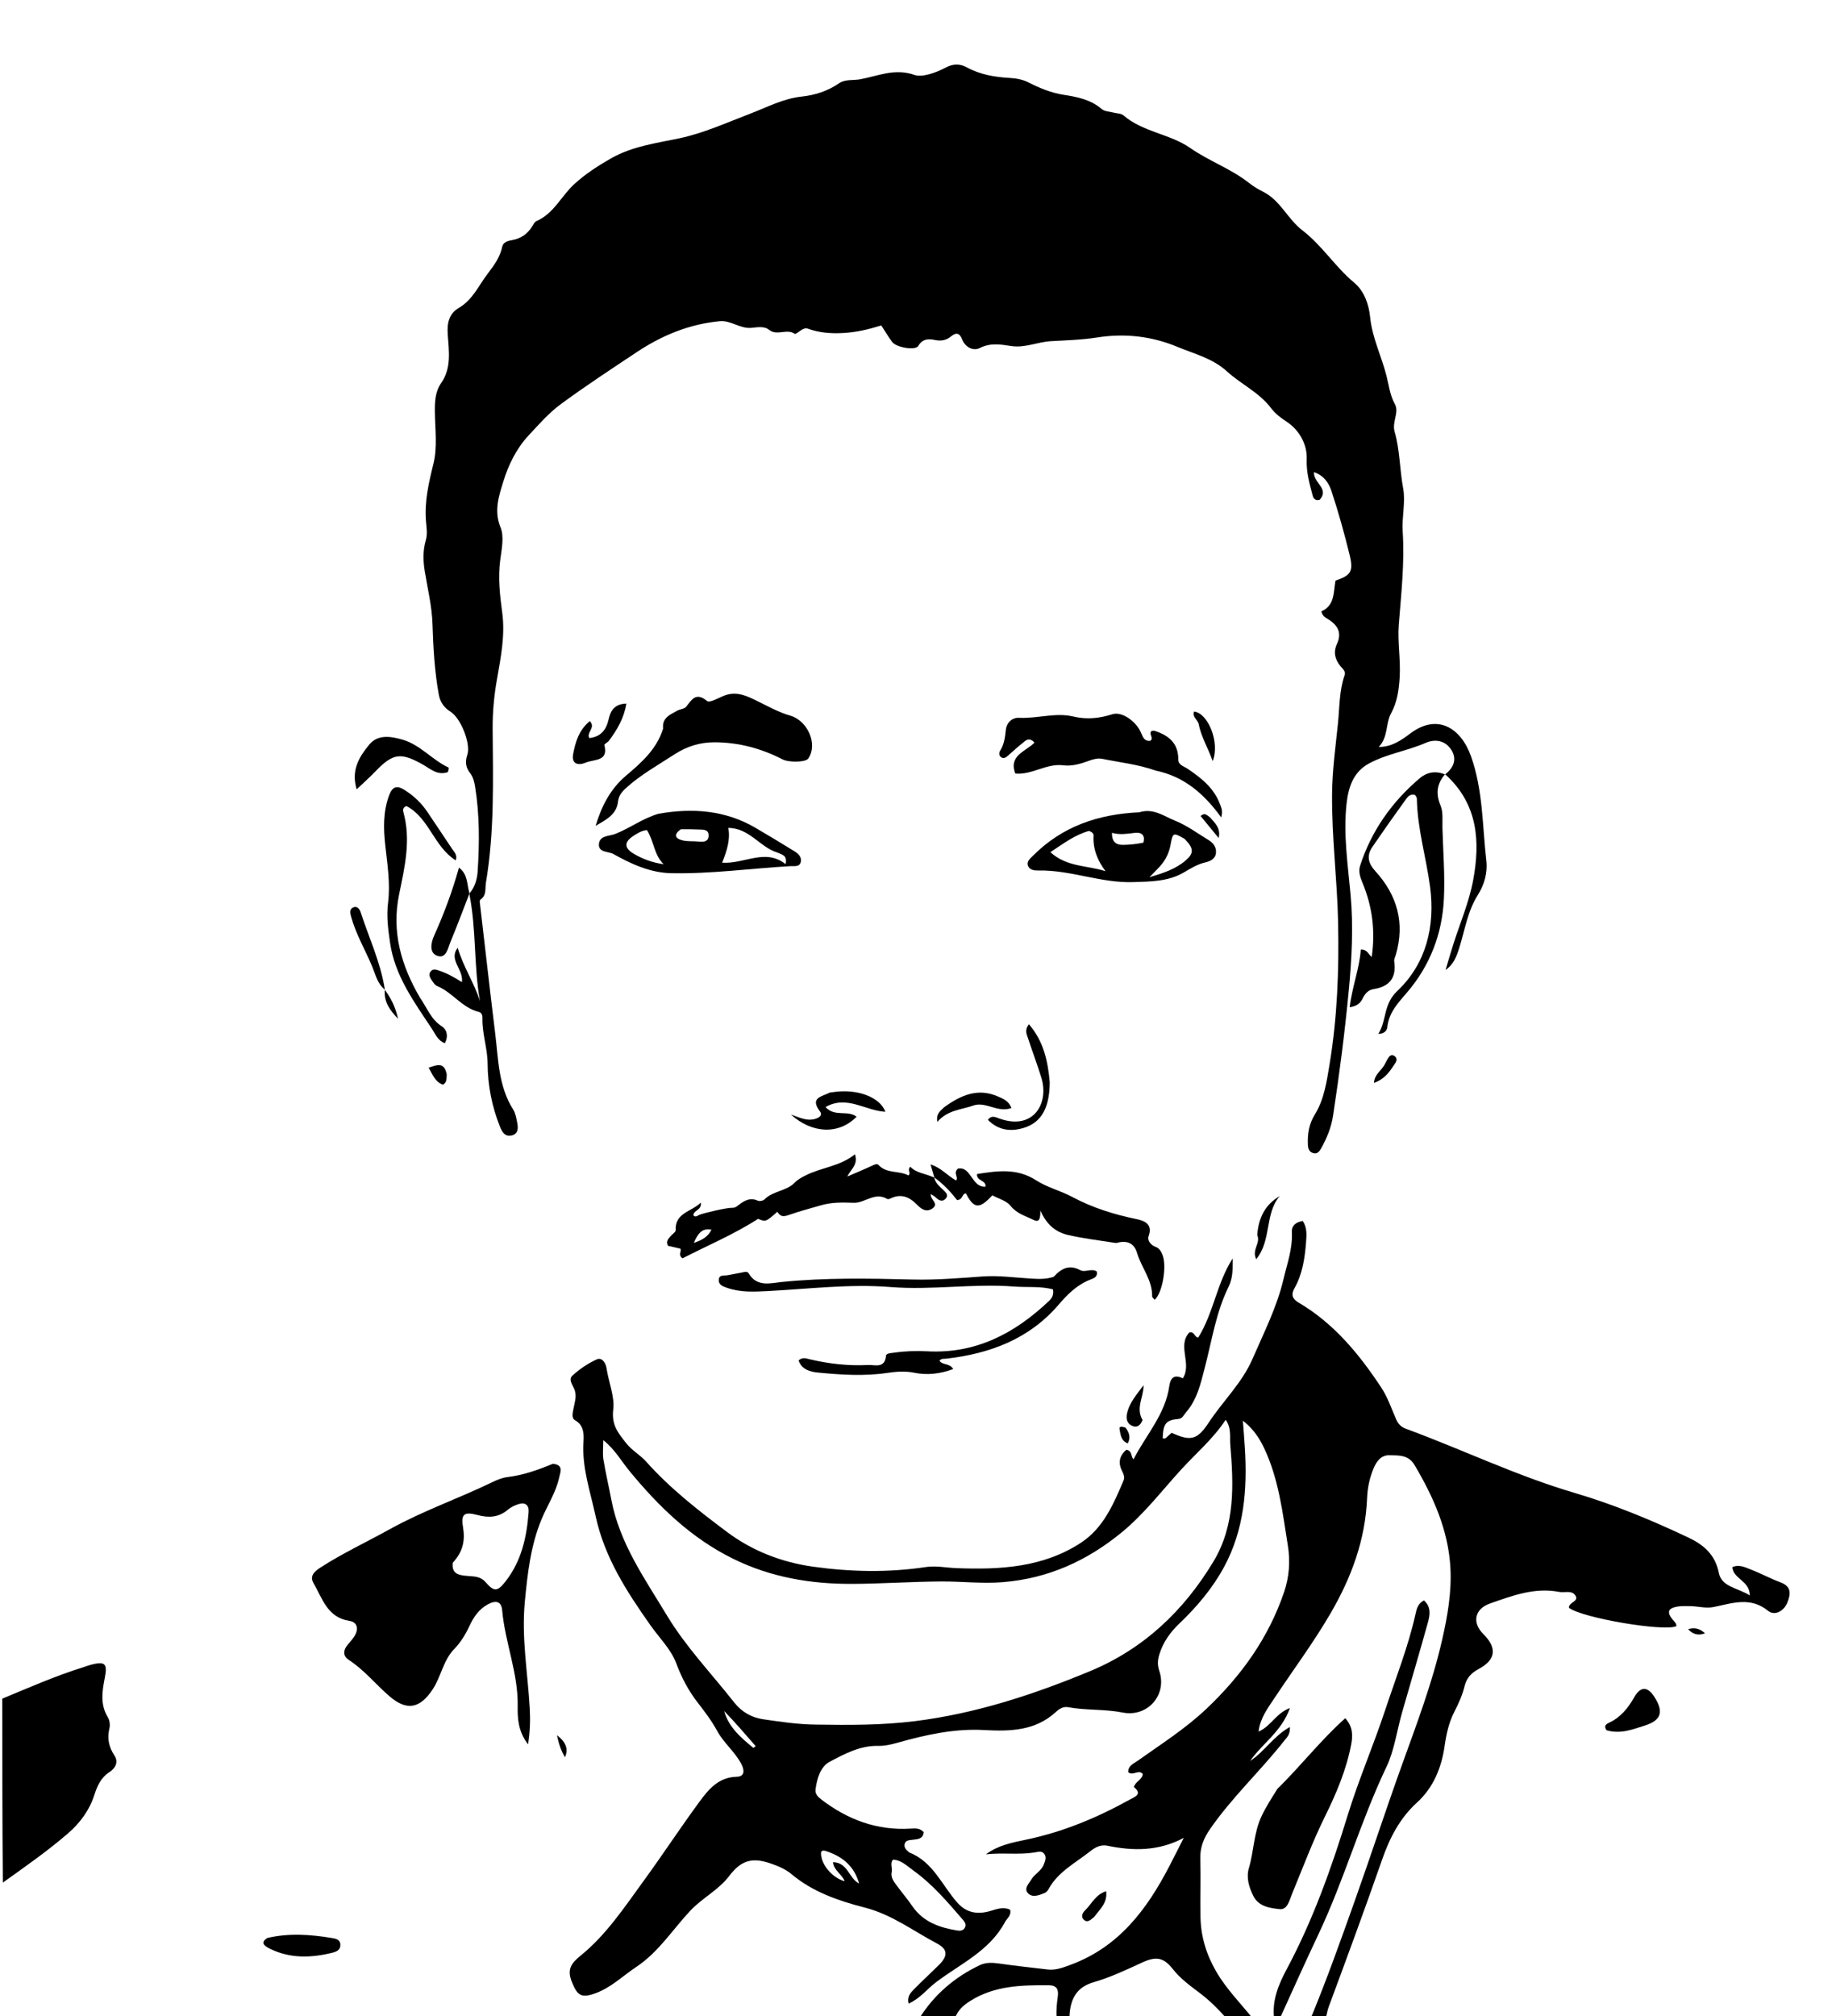 <svg version="1.1" id="Layer_1" xmlns="http://www.w3.org/2000/svg" xmlns:xlink="http://www.w3.org/1999/xlink" x="0px" y="0px"
	 width="100%" viewBox="0 0 800 880" enable-background="new 0 0 800 880" xml:space="preserve">
<path fill="#000000" opacity="1" stroke="none" 
	d="
M401.467,881 
	C407.822,870.818 416.779,863.082 427.829,857.817 
	C430.441,856.572 433.26,856.661 436.156,857.076 
	C443.237,858.089 450.352,858.865 457.459,859.696 
	C461.035,860.113 464.167,858.877 467.529,857.637 
	C488.578,849.875 500.829,833.493 510.638,814.589 
	C512.687,810.642 514.677,806.665 516.923,802.251 
	C505.876,808.126 494.802,807.996 483.582,805.677 
	C480.335,805.005 477.912,806.651 475.842,808.281 
	C469.493,813.284 461.994,817.088 457.899,824.6 
	C457.519,825.297 456.858,826.044 456.151,826.323 
	C453.841,827.232 451.047,828.404 449.098,826.606 
	C446.834,824.52 449.234,822.349 450.35,820.434 
	C451.778,817.982 454.688,816.728 455.758,813.964 
	C456.358,812.412 457.14,810.747 455.984,809.21 
	C454.896,807.763 453.301,808.374 451.819,808.61 
	C444.789,809.728 437.679,808.627 430.532,809.434 
	C435.781,805.492 441.957,804.303 447.982,803.049 
	C464.124,799.688 479.114,793.457 493.439,785.492 
	C495.453,784.373 499.104,783.22 495.139,780.066 
	C495.754,777.65 498.757,776.968 499.025,774.369 
	C497.151,772.185 494.884,775.347 492.679,773.603 
	C492.523,770.791 495.014,769.865 496.923,768.507 
	C507.09,761.279 517.641,754.593 526.773,745.958 
	C542.021,731.539 553.937,714.975 560.734,694.959 
	C562.976,688.356 563.485,681.628 562.394,674.758 
	C560.098,660.302 558.415,645.7 552.07,632.224 
	C549.94,627.701 547.21,623.611 542.741,620.142 
	C543.035,624.123 543.37,628.102 543.615,632.086 
	C544.725,650.115 543.31,667.766 534.525,683.998 
	C529.503,693.277 522.73,701.306 515.088,708.595 
	C511.065,712.432 507.882,716.791 506.232,722.265 
	C505.47,724.792 505.405,726.859 506.261,729.431 
	C509.737,739.882 501.113,749.679 490.271,747.538 
	C482.373,745.979 474.309,746.652 466.427,745.205 
	C464.26,744.807 462.558,745.935 461.043,747.323 
	C451.992,755.616 440.964,755.792 429.649,755.173 
	C416.676,754.464 404.154,757.274 391.789,760.756 
	C389.02,761.536 386.333,762.147 383.475,762.087 
	C375.637,761.921 368.85,765.555 362.335,769.009 
	C358.278,771.16 356.762,776.281 356.14,781.037 
	C355.873,783.075 357.139,784.335 358.709,785.535 
	C370.22,794.333 383.007,799.103 397.661,798.211 
	C399.644,798.09 401.683,797.902 403.377,799.753 
	C403.048,802.888 400.559,802.821 398.287,803.107 
	C396.98,803.271 395.452,803.291 395.053,804.905 
	C394.69,806.375 395.647,807.412 396.704,808.302 
	C396.831,808.41 396.938,808.566 397.084,808.624 
	C407.416,812.691 411.337,822.909 418.006,830.479 
	C422.068,835.09 426.983,835.773 432.524,834.141 
	C435.366,833.304 438.168,832.209 441.099,833.613 
	C441.733,836.175 439.735,837.336 438.836,839.022 
	C432.126,851.608 419.353,857.224 408.721,865.281 
	C404.815,868.241 401.783,872.364 396.789,874.579 
	C395.963,871.515 397.674,869.808 399.223,868.231 
	C402.724,864.668 406.412,861.289 409.963,857.773 
	C413.983,853.793 413.992,850.889 409.102,848.315 
	C398.757,842.87 389.522,835.721 377.605,832.664 
	C366.431,829.797 354.986,825.933 345.697,818.12 
	C343.129,815.96 340.013,814.64 336.861,813.528 
	C328.632,810.624 323.771,811.867 318.456,818.853 
	C313.721,825.078 306.607,828.498 301.381,834.097 
	C293.685,842.34 287.542,852.128 277.969,858.495 
	C272.051,862.43 266.918,867.563 260.031,870.073 
	C253.803,872.342 252.127,871.087 249.724,865.139 
	C247.472,859.564 249.484,856.946 253.591,853.612 
	C264.827,844.488 272.762,832.406 281.189,820.846 
	C289.431,809.542 297.104,797.823 305.384,786.548 
	C309.395,781.086 313.74,775.765 321.711,775.569 
	C325.245,775.482 325.15,772.751 323.75,770.045 
	C320.974,764.679 316.081,760.912 313.182,755.575 
	C310.812,751.211 307.765,747.175 304.702,743.239 
	C300.584,737.948 297.646,732.288 295.246,725.912 
	C292.982,719.894 287.902,714.94 284.077,709.506 
	C273.714,694.78 264.026,679.975 260.075,661.726 
	C257.756,651.016 254.111,640.759 254.786,629.522 
	C254.979,626.309 255.153,622.243 251.119,619.953 
	C249.434,618.996 250.086,616.651 250.442,614.822 
	C250.946,612.232 251.855,609.703 251.011,606.959 
	C250.356,604.827 247.952,602.308 249.944,600.483 
	C253.072,597.617 256.753,595.113 260.614,593.38 
	C262.916,592.347 264.523,595.016 264.855,597.218 
	C265.766,603.258 268.452,609.606 267.8,615.112 
	C266.989,621.959 269.7,625.186 273.327,629.825 
	C275.954,633.185 279.506,635.021 282.233,638.079 
	C292.627,649.736 305.013,659.387 317.45,668.698 
	C328.406,676.901 341.177,681.925 354.992,683.861 
	C371.428,686.165 387.825,686.505 404.269,684.035 
	C408.745,683.363 413.23,684.34 417.713,684.509 
	C436.728,685.23 455.491,684.251 472.05,673.407 
	C481.846,666.993 486.252,656.517 490.65,646.226 
	C491.372,644.536 490.351,642.974 489.691,641.46 
	C488.121,637.862 489.254,635.112 491.814,632.839 
	C494.554,633.27 493.669,635.696 494.991,636.993 
	C500.428,626.396 508.86,617.386 510.596,605.098 
	C511.161,601.099 513.034,599.926 516.512,601.662 
	C520.627,595.184 513.949,587.426 519.37,581.615 
	C521.671,581.043 521.504,583.774 523.246,583.852 
	C529.967,573.094 531.338,560.036 538.312,549.285 
	C538.234,553.474 538.559,557.51 536.452,561.793 
	C531.048,572.772 529.244,584.926 526.195,596.67 
	C524.369,603.703 522.852,610.882 517.825,616.602 
	C516.855,617.706 516.372,619.238 514.578,619.393 
	C509.171,619.861 507.962,621.356 507.723,627.772 
	C508.679,628.272 509.227,627.607 509.825,627.044 
	C510.424,626.48 511.049,625.941 511.615,625.435 
	C519.635,629.033 522.66,628.847 527.738,621.108 
	C533.944,611.65 542.384,603.698 546.933,593.192 
	C551.878,581.771 557.584,570.652 560.472,558.389 
	C562.072,551.595 564.511,545.026 564.131,537.855 
	C563.978,534.975 565.922,533.44 568.89,532.964 
	C570.865,535.945 570.559,539.178 570.33,542.224 
	C569.805,549.218 568.753,556.165 565.235,562.395 
	C563.604,565.284 564.506,567.086 567.045,568.577 
	C582.475,577.638 593.506,591.052 603.167,605.674 
	C605.965,609.91 607.639,614.903 609.697,619.606 
	C610.562,621.583 611.871,622.905 613.855,623.634 
	C638.508,632.695 662.21,644.194 687.513,651.638 
	C704.59,656.661 721.081,663.496 737.183,671.106 
	C743.706,674.189 748.953,678.376 750.575,686.559 
	C751.811,692.796 758.869,693.075 764.119,696.415 
	C764.012,689.845 756.88,689.338 756.497,684.064 
	C759.559,682.74 762.173,684.205 764.663,685.155 
	C769.013,686.814 773.129,689.096 777.494,690.706 
	C782.391,692.513 781.995,695.782 780.502,699.54 
	C779.038,703.223 774.988,705.499 772.095,703.143 
	C764.334,696.821 756.358,699.855 748.356,701.474 
	C744.778,702.198 741.403,701.093 737.929,701.09 
	C736.1,701.089 734.231,700.971 732.45,701.293 
	C728.375,702.03 727.805,703.701 730.347,706.906 
	C731.056,707.801 732.104,708.487 732.049,709.822 
	C726.694,712.341 690.784,706.24 685.141,701.824 
	C684.861,699.375 689.836,699.103 687.85,696.316 
	C686.242,694.058 683.186,695.33 680.804,694.873 
	C670.14,692.828 660.467,696.518 650.73,699.91 
	C643.984,702.259 642.649,708.204 647.743,713.28 
	C653.849,719.365 653.262,724.493 645.635,728.576 
	C642.429,730.292 640.416,732.509 639.566,735.984 
	C638.611,739.885 636.99,743.518 635.142,747.094 
	C632.685,751.85 631.58,756.931 630.807,762.318 
	C629.48,771.565 625.925,780.324 618.833,786.76 
	C611.246,793.645 606.813,802.357 603.584,811.618 
	C596.078,833.151 588.195,854.54 580.251,875.91 
	C579.735,877.299 579.474,878.782 579.047,880.61 
	C576.958,881 574.917,881 572.524,880.651 
	C579.457,863.856 585.478,846.917 591.51,829.993 
	C598.548,810.244 605.042,790.301 612.146,770.577 
	C618.635,752.565 625.431,734.666 629.715,715.957 
	C632.098,705.548 633.96,694.98 633.363,684.307 
	C632.449,667.962 625.946,653.411 617.702,639.495 
	C615.018,634.966 610.797,635.336 606.788,635.219 
	C603.217,635.115 601.2,637.694 599.874,640.823 
	C598.097,645.019 597.17,649.39 596.982,653.926 
	C596.225,672.158 590.173,688.524 581.013,704.259 
	C573.533,717.106 564.689,728.931 556.518,741.255 
	C553.611,745.64 550.283,749.951 549.592,755.862 
	C554.994,753.523 557.147,747.891 563.284,745.564 
	C559.636,755.915 551.169,761.08 545.921,768.662 
	C552.146,764.631 556.1,757.823 563.269,753.85 
	C563.453,757.216 561.923,758.419 560.815,759.826 
	C550.417,773.034 537.987,784.525 528.389,798.425 
	C525.628,802.424 523.999,806.415 524.148,811.368 
	C524.401,819.855 524.068,828.359 524.229,836.85 
	C524.39,845.325 526.789,853.164 531.073,860.556 
	C535.464,868.132 541.574,874.28 547,881 
	C543.307,881 539.614,881 535.283,880.72 
	C531.548,876.517 528.038,873.093 524.014,870.044 
	C519.811,866.86 515.463,863.749 512.132,859.5 
	C508.057,854.299 504.723,853.909 498.713,856.677 
	C491.814,859.854 484.865,863.147 477.607,865.248 
	C471.299,867.074 467.126,871.25 467,881 
	C465.286,881 463.571,881 461.373,880.568 
	C461.218,877.33 461.501,874.517 461.89,871.719 
	C462.326,868.582 461.708,866.602 457.879,866.577 
	C446.013,866.501 434.317,866.747 423.73,873.396 
	C420.594,875.365 418.216,877.551 417,881 
	C411.978,881 406.956,881 401.467,881 
M356.579,752.804 
	C370.906,753.03 385.25,753.07 399.479,751.301 
	C426.083,747.993 451.346,739.698 475.978,729.483 
	C499.403,719.769 516.964,703.118 529.92,681.568 
	C539.467,665.688 538.696,648.093 537.236,630.574 
	C536.956,627.205 537.819,623.375 535.225,619.76 
	C529.641,628.194 522.33,634.332 515.945,641.302 
	C507.42,650.609 499.738,660.75 489.906,668.834 
	C474.724,681.317 457.681,689.046 437.823,690.635 
	C428.778,691.358 419.88,690.264 410.922,690.322 
	C397.942,690.406 384.967,691.325 371.988,691.376 
	C354,691.447 336.642,688.516 320.222,680.452 
	C301.811,671.409 287.648,657.626 274.845,642.073 
	C271.306,637.775 268.588,632.754 263.436,628.627 
	C263.436,631.957 263.094,634.589 263.505,637.098 
	C264.472,642.999 265.853,648.831 266.972,654.709 
	C270.587,673.71 281.629,689.217 291.291,705.244 
	C299.544,718.933 310.736,730.565 320.601,743.128 
	C323.843,747.257 328.223,749.758 333.279,750.476 
	C340.68,751.528 348.092,752.727 356.579,752.804 
M389.402,817.06 
	C388.85,819.471 390.228,821.218 391.512,822.951 
	C393.788,826.022 396.259,828.955 398.43,832.097 
	C403.157,838.94 410.199,841.398 417.9,842.664 
	C419.225,842.882 420.654,842.84 421.377,841.378 
	C421.975,840.171 421.421,839.094 420.633,838.18 
	C413.899,830.376 407.219,822.478 398.776,816.442 
	C396.088,814.521 393.537,811.852 389.909,811.761 
	C388.625,813.408 389.692,814.915 389.402,817.06 
M360.342,807.897 
	C359.453,807.704 358.537,807.761 358.515,808.869 
	C358.416,813.771 363.403,819.689 368.838,821.171 
	C367.748,818.14 364.162,816.613 363.759,812.841 
	C370.307,812.989 370.696,820.023 375.157,822.148 
	C373.071,814.761 368.104,810.332 360.342,807.897 
M316.224,746.874 
	C318.249,754.092 323.619,758.549 329.003,762.995 
	C329.332,762.728 329.661,762.461 329.989,762.194 
	C325.57,757.1 321.151,752.005 316.224,746.874 
z"/>
<path fill="#000000" opacity="1" stroke="none" 
	d="
M1,741.469 
	C12.8,736.573 24.357,731.494 36.41,727.742 
	C37.522,727.396 38.607,726.952 39.733,726.664 
	C45.813,725.104 46.979,726.108 45.793,732.205 
	C44.637,738.146 43.641,743.956 47.088,749.607 
	C47.878,750.903 48.141,752.944 47.784,754.436 
	C46.742,758.786 47.486,762.525 49.951,766.258 
	C51.889,769.193 50.349,771.881 47.784,773.545 
	C44.001,775.998 42.492,779.518 41.153,783.64 
	C39.022,790.205 34.974,795.72 29.701,800.279 
	C20.772,807.998 11.1,814.725 1.244,821.768 
	C1,795.312 1,768.625 1,741.469 
z"/>
<path fill="#000000" opacity="1" stroke="none" 
	d="
M556.375,881 
	C555.405,873.178 558.357,866.158 561.859,859.614 
	C573.309,838.216 581.39,815.537 588.489,792.442 
	C593.285,776.84 599.796,761.842 604.911,746.367 
	C609.498,732.487 614.938,718.861 618.132,704.528 
	C618.616,702.356 619.154,699.925 621.81,698.6 
	C624.958,701.32 624.475,704.847 623.569,708.112 
	C619.925,721.251 616.04,734.324 612.283,747.433 
	C610.007,755.372 608.879,764.052 605.477,771.178 
	C594.148,794.908 587.076,820.287 575.883,844.012 
	C570.202,856.051 564.731,868.188 559.083,880.641 
	C558.25,881 557.5,881 556.375,881 
z"/>
<path fill="#000000" opacity="1" stroke="none" 
	d="
M204.982,390.02 
	C207.385,387.24 208.352,383.812 208.582,380.335 
	C209.395,368.021 209.438,355.703 207.477,343.466 
	C207.137,341.339 206.646,339.203 205.257,337.429 
	C203.361,335.007 203.049,332.505 204.065,329.487 
	C205.696,324.642 201.203,313.466 196.763,310.689 
	C193.922,308.911 192.236,306.584 191.611,303.169 
	C189.747,292.991 189.198,282.683 188.863,272.41 
	C188.605,264.501 186.712,256.957 185.469,249.263 
	C184.742,244.765 184.65,240.266 185.926,235.887 
	C186.76,233.027 186.235,230.258 186.009,227.468 
	C185.311,218.873 187.231,210.717 189.266,202.433 
	C191.052,195.16 189.994,187.505 189.898,180.032 
	C189.839,175.414 189.967,171.066 192.681,167.153 
	C197.249,160.565 196.007,153.112 195.511,145.912 
	C195.171,140.991 196.09,136.888 200.406,134.374 
	C206.453,130.852 209.051,124.559 213.018,119.397 
	C215.711,115.893 218.376,112.247 219.33,107.657 
	C219.734,105.714 221.74,105.148 223.658,104.809 
	C227.437,104.141 230.356,102.134 232.381,98.832 
	C232.899,97.988 233.426,96.868 234.229,96.522 
	C241.854,93.238 245.111,85.515 250.839,80.306 
	C255.689,75.895 261.078,72.414 266.726,69.184 
	C276.013,63.873 286.314,62.538 296.567,60.393 
	C307.246,58.16 317.356,53.52 327.612,49.62 
	C334.991,46.814 341.953,43.024 350.169,42.145 
	C355.722,41.551 361.442,39.783 366.341,36.382 
	C369.062,34.494 372.474,35.18 375.559,34.619 
	C383.37,33.198 390.657,29.68 399.343,32.71 
	C402.677,33.873 408.756,31.752 412.857,29.556 
	C416.343,27.688 419.17,27.768 422.211,29.419 
	C428.071,32.6 434.417,33.644 440.922,34.024 
	C443.8,34.193 446.562,34.681 449.118,35.978 
	C454.018,38.467 459.006,40.533 464.522,41.39 
	C470.423,42.307 476.289,43.452 481.107,47.608 
	C482.354,48.683 484.533,48.684 486.289,49.157 
	C487.73,49.545 489.552,49.47 490.565,50.342 
	C499.095,57.687 510.889,58.426 519.76,64.61 
	C527.92,70.298 537.38,73.584 545.214,79.697 
	C547.161,81.216 549.293,82.57 551.505,83.664 
	C559.12,87.426 562.29,95.644 568.759,100.583 
	C577.338,107.131 583.075,116.542 591.391,123.434 
	C595.917,127.186 597.793,133.275 598.306,138.396 
	C599.223,147.55 603.296,155.495 605.463,164.1 
	C606.505,168.237 606.936,172.428 609.106,176.366 
	C611.131,180.041 607.741,184.095 609.016,188.489 
	C611.321,196.431 611.19,204.893 612.721,213.091 
	C613.853,219.15 612.121,225.684 612.527,231.951 
	C613.413,245.624 611.89,259.098 610.818,272.678 
	C610.229,280.129 611.664,287.84 611.215,295.507 
	C610.888,301.093 610.149,306.456 607.455,311.383 
	C604.979,315.913 606.267,321.735 602.065,326.052 
	C607.853,326.088 612.042,323.002 615.972,320.074 
	C627.667,311.361 637.949,317.639 642.392,330.216 
	C647.644,345.081 647.305,360.546 649.061,375.792 
	C649.666,381.039 648.101,386.301 645.391,390.575 
	C640.841,397.75 639.707,405.895 637.257,413.675 
	C636.108,417.323 634.873,420.916 631.253,423.39 
	C632.351,419.742 633.406,416.081 634.553,412.449 
	C637.509,403.092 641.481,393.93 643.272,384.358 
	C646.425,367.501 645.494,351.112 631.287,338.176 
	C631.012,338.016 631.034,338.047 631.034,338.047 
	C634.838,335.12 636.395,331.29 633.665,327.166 
	C631.08,323.262 626.755,322.44 622.538,324.278 
	C614.46,327.799 605.566,329.05 597.78,333.284 
	C590.894,337.028 588.797,343.762 588.023,350.781 
	C586.554,364.092 588.558,377.264 589.77,390.531 
	C591.037,404.4 590.298,418.465 588.976,432.424 
	C587.249,450.65 584.905,468.785 582.144,486.882 
	C581.34,492.148 579.43,496.786 576.892,501.302 
	C576.13,502.658 575.217,503.913 573.363,503.318 
	C571.673,502.776 571.204,501.362 571.134,499.772 
	C570.929,495.063 571.517,490.778 574.183,486.465 
	C578.244,479.895 579.355,472.103 580.595,464.587 
	C583.962,444.171 584.75,423.612 584.331,402.906 
	C583.949,384.089 581.508,365.403 581.687,346.556 
	C581.785,336.181 583.21,326.015 584.261,315.764 
	C584.984,308.703 584.788,301.553 587.169,294.715 
	C587.753,293.038 586.31,291.95 585.379,290.827 
	C582.932,287.874 582.178,284.648 583.812,281.099 
	C586.307,275.683 583.663,272.422 579.253,269.846 
	C578.213,269.238 577.385,268.474 577.02,266.866 
	C582.921,264.304 582.26,258.514 583.179,253.446 
	C589.924,251.16 591.124,249.466 589.329,242.129 
	C587.04,232.776 584.439,223.476 581.424,214.334 
	C580.32,210.984 578.22,207.577 573.784,206.102 
	C573.476,210.824 580.616,213.269 576.312,218.143 
	C574.756,218.715 573.613,217.813 573.265,216.499 
	C571.86,211.201 570.378,206.19 570.615,200.272 
	C570.851,194.371 567.672,187.88 561.826,184.055 
	C559.309,182.407 556.949,180.673 555.092,178.204 
	C549.918,171.325 541.947,167.723 535.793,162.124 
	C529.407,156.315 521.531,154.492 514.19,151.424 
	C503.041,146.766 491.279,145.389 479.053,147.315 
	C472.459,148.353 465.645,148.554 458.949,148.923 
	C453.115,149.244 447.697,151.935 441.697,151.06 
	C437.132,150.395 432.608,149.49 427.859,151.915 
	C425.094,153.327 421.5,151.677 420.149,148.146 
	C419.019,145.193 417.43,145.075 415.278,146.863 
	C413.174,148.61 410.84,148.953 408.247,148.406 
	C405.305,147.785 402.828,147.924 400.964,151.034 
	C399.716,153.119 391.345,151.688 389.558,149.24 
	C387.813,146.852 386.298,144.296 384.84,142.058 
	C379.232,143.81 373.897,145.063 368.089,145.369 
	C362.711,145.652 357.773,145.265 352.799,143.472 
	C351.676,143.067 350.534,143.608 349.53,144.327 
	C348.73,144.899 347.38,145.96 347.04,145.72 
	C343.581,143.277 339.33,146.75 335.882,143.992 
	C333.647,142.204 330.577,142.899 328.103,143.115 
	C323.088,143.551 319.2,139.759 314.319,140.215 
	C301.023,141.455 289.083,146.385 278.084,153.696 
	C266.858,161.159 255.561,168.546 244.722,176.546 
	C239.561,180.355 235.232,185.358 230.813,190.089 
	C225.473,195.806 222,202.992 219.803,210.161 
	C217.918,216.308 215.568,222.928 218.564,230.187 
	C220.234,234.234 219.073,239.677 218.448,244.393 
	C217.413,252.204 218.285,259.794 219.322,267.52 
	C220.638,277.321 218.687,287.015 216.988,296.679 
	C215.75,303.724 215.08,310.847 215.129,318.031 
	C215.282,340.512 215.97,363.023 212.189,385.325 
	C211.771,387.789 212.535,390.702 209.975,392.548 
	C209.331,393.012 209.494,393.643 209.576,394.337 
	C211.806,413.267 213.912,432.213 216.246,451.13 
	C217.641,462.445 217.635,474.111 224.072,484.29 
	C225.101,485.918 225.464,488.037 225.847,489.986 
	C226.313,492.355 226.413,494.985 223.384,495.659 
	C220.573,496.284 219.3,494.234 218.35,491.867 
	C214.789,482.99 212.983,473.723 212.927,464.228 
	C212.888,457.498 210.47,451.119 210.673,444.409 
	C210.71,443.191 210.37,442.007 208.986,441.671 
	C201.739,439.913 197.598,433.166 190.93,430.434 
	C189.833,429.985 189.024,428.616 188.302,427.526 
	C187.556,426.399 187.095,425.058 188.235,423.857 
	C189.198,422.842 190.335,423.214 191.484,423.59 
	C194.946,424.724 198.155,426.424 201.699,428.714 
	C202.516,423.084 195.739,418.998 199.877,413.719 
	C202.228,421.885 207.031,428.933 209.609,437.019 
	C206.831,421.684 208.083,406.032 204.987,390.397 
	C205.002,389.994 204.982,390.02 204.982,390.02 
z"/>
<path fill="#000000" opacity="1" stroke="none" 
	d="
M241.424,638.954 
	C246.225,639.447 244.712,642.479 244.184,644.938 
	C242.768,651.527 238.967,657.143 236.437,663.285 
	C231.66,674.879 230.345,687.029 229.172,699.312 
	C227.687,714.853 230.446,730.146 231.316,745.548 
	C231.597,750.504 231.512,755.411 230.606,761.421 
	C226.261,755.898 225.967,750.018 226.064,744.754 
	C226.329,730.357 220.555,717.071 219.3,702.988 
	C218.935,698.889 216.504,698.367 212.8,700.44 
	C208.941,702.601 206.691,706.123 204.937,709.883 
	C203.22,713.563 201.12,716.959 198.352,719.811 
	C193.522,724.786 192.654,731.753 188.998,737.329 
	C183.49,745.732 177.75,747.003 170.153,740.493 
	C164.103,735.31 159.093,728.973 152.31,724.561 
	C149.749,722.896 149.786,720.456 151.707,718.093 
	C152.756,716.803 153.922,715.583 154.792,714.18 
	C156.665,711.161 156.138,708.079 152.606,707.537 
	C142.894,706.045 140.778,697.71 136.894,691.015 
	C135.008,687.766 137.611,685.736 140.048,684.167 
	C149.696,677.954 160.105,673.111 170.117,667.558 
	C184.556,659.549 200.158,654.143 214.969,646.984 
	C217.05,645.978 219.309,645.034 221.57,644.763 
	C228.425,643.943 234.804,641.69 241.424,638.954 
M197.71,682.155 
	C197.064,687.367 200.923,687.657 204.372,687.925 
	C207.235,688.147 209.884,688.137 212.024,690.609 
	C215.77,694.936 217.27,694.775 220.785,690.266 
	C227.706,681.391 230.026,670.979 230.833,660.081 
	C231.06,657.018 229.435,655.656 226.504,656.54 
	C224.795,657.056 223.049,657.913 221.696,659.06 
	C217.704,662.446 213.3,662.586 208.563,661.332 
	C202.816,659.811 201.23,660.707 202.192,666.589 
	C203.162,672.516 202.183,677.306 197.71,682.155 
z"/>
<path fill="#000000" opacity="1" stroke="none" 
	d="
M504.655,336.365 
	C496.854,333.615 489.032,332.823 481.385,331.249 
	C479.411,330.842 477.433,331.376 475.52,332.086 
	C471.902,333.429 468.092,334.547 464.291,334.065 
	C456.922,333.131 450.691,338.348 443.359,337.654 
	C440.297,329.688 448.088,327.972 451.753,324.139 
	C449.274,321.544 447.858,323.319 446.549,324.339 
	C444.32,326.076 442.267,328.037 440.125,329.887 
	C439.211,330.676 438.177,331.396 437.035,330.424 
	C436.163,329.681 436.216,328.542 436.766,327.668 
	C438.515,324.886 438.886,321.805 439.223,318.628 
	C439.571,315.354 442.045,313.189 444.96,313.333 
	C452.912,313.723 460.917,310.923 468.621,312.753 
	C474.752,314.209 480.063,313.557 485.826,311.751 
	C489.944,310.461 496.243,314.912 498.318,319.964 
	C499.154,322 499.843,323.609 502.295,323.394 
	C504.042,322.077 501.481,320.53 502.798,319.127 
	C503.129,319.082 503.657,318.848 504.071,318.979 
	C510.226,320.917 514.582,324.318 514.534,331.523 
	C514.518,333.964 516.992,334.489 518.559,335.548 
	C524.552,339.597 530.149,343.961 532.753,351.08 
	C533.255,352.453 534.1,353.768 533.276,356.805 
	C525.8,346.487 517.092,338.95 504.655,336.365 
z"/>
<path fill="#000000" opacity="1" stroke="none" 
	d="
M407.974,513.948 
	C408.349,516.274 410.079,517.645 411.617,519.165 
	C412.77,520.303 414.55,521.503 412.902,523.278 
	C411.452,524.84 409.908,523.944 408.585,522.65 
	C408.052,522.129 407.335,521.797 406.466,521.224 
	C406.14,523.719 410.297,525.429 407.082,527.565 
	C404.439,529.322 402.248,527.718 400.459,525.886 
	C397.121,522.466 393.484,520.865 388.846,523.155 
	C388.424,523.363 387.736,523.542 387.403,523.344 
	C382.048,520.158 377.67,525.155 372.934,525.029 
	C367.877,524.894 363.439,524.673 358.22,526.201 
	C353.912,527.462 349.08,528.724 344.81,530.239 
	C341.869,531.283 340.835,531.068 339.45,528.956 
	C334.376,533.403 334.376,533.403 331.037,532.039 
	C320.237,538.978 308.763,543.735 298.066,549.266 
	C295.899,547.752 297.757,546.376 297.119,545.062 
	C295.308,544.64 293.411,544.198 291.683,543.796 
	C290.64,541.777 291.899,540.731 292.826,539.607 
	C293.565,538.71 295.077,537.837 295.04,537.007 
	C294.701,529.41 301.771,529.04 306.034,524.967 
	C306.486,528.358 302.776,528.233 302.792,530.497 
	C303.722,531.532 304.601,530.638 305.393,530.293 
	C307.138,529.534 317.439,527.112 319.678,527.22 
	C320.613,527.265 321.281,526.965 321.938,526.46 
	C324.603,524.41 327.216,522.432 330.94,524.115 
	C331.686,524.453 333.221,524.171 333.792,523.587 
	C337.518,519.781 343.436,520.016 347.134,516.141 
	C348.363,514.854 350.074,513.953 351.692,513.125 
	C358.599,509.591 366.701,509.211 373.349,503.849 
	C374.846,508.542 371.445,510.396 370.037,513.55 
	C374.016,511.827 377.471,510.399 380.857,508.821 
	C381.825,508.37 382.958,507.79 383.631,508.519 
	C387.259,512.451 392.643,510.862 396.689,513.083 
	C397.999,511.922 395.942,510.8 397.527,509.28 
	C400.081,512.065 404.008,512.233 407.695,513.903 
	C408.001,513.989 407.974,513.948 407.974,513.948 
M310.677,536.762 
	C306.544,535.98 304.785,538.39 302.97,542.539 
	C306.717,541.251 309.13,539.906 310.677,536.762 
z"/>
<path fill="#000000" opacity="1" stroke="none" 
	d="
M631.002,338.001 
	C627.441,342.131 626.865,346.41 629.066,351.642 
	C630.283,354.537 629.79,358.192 629.888,361.51 
	C630.193,371.798 631.012,382.117 630.521,392.371 
	C629.794,407.564 624.472,421.451 614.589,433.023 
	C610.572,437.727 606.528,441.863 605.821,448.316 
	C605.683,449.576 604.87,451.213 601.888,451.306 
	C605.695,445.199 603.895,438.498 610.237,432.5 
	C622.782,420.635 626.771,404.33 624.476,387.019 
	C622.775,374.182 618.916,361.661 618.718,348.587 
	C618.709,348.015 618.161,347.452 617.929,347.01 
	C615.587,346.367 614.567,348.02 613.679,349.246 
	C608.806,355.972 604.027,362.769 599.33,369.62 
	C596.693,373.464 597.372,376.745 600.611,380.297 
	C610.135,390.742 613.583,402.889 609.528,416.763 
	C609.248,417.72 608.699,418.742 608.833,419.652 
	C609.879,426.764 606.821,430.652 599.807,431.756 
	C597.518,432.116 596.122,433.663 595.081,435.776 
	C594.218,437.53 592.934,439.162 589.379,439.686 
	C590.421,430.779 593.667,422.776 594.233,414.5 
	C597.165,414.449 597.365,416.438 599.006,417.725 
	C600.651,406.209 599.236,395.636 595.035,385.52 
	C593.943,382.892 593.11,380.444 593.937,377.886 
	C598.874,362.621 607.839,350.004 619.994,339.683 
	C622.837,337.269 626.491,336.311 630.677,337.907 
	C631.034,338.047 631.012,338.016 631.002,338.001 
z"/>
<path fill="#000000" opacity="1" stroke="none" 
	d="
M289.561,318.038 
	C289.069,313.172 292.722,311.967 295.659,310.258 
	C296.928,309.519 298.874,309.483 299.665,308.467 
	C302.164,305.261 303.937,302.023 308.779,306.003 
	C309.919,306.94 313.878,304.54 316.498,303.563 
	C321.853,301.567 326.348,303.874 330.959,306.147 
	C335.575,308.423 340.172,310.976 345.073,312.377 
	C352.672,314.549 357.296,324.847 352.923,331.137 
	C351.783,332.775 344.452,332.892 341.693,331.467 
	C332.397,326.665 322.515,324.048 312.033,324.017 
	C305.73,323.999 299.938,325.781 294.594,329.253 
	C287.351,333.961 279.77,338.154 273.326,344.024 
	C271.446,345.737 270.173,347.291 269.83,350.171 
	C269.177,355.651 264.393,357.967 260.1,360.483 
	C262.663,352.028 266.409,344.495 273.3,338.644 
	C279.98,332.972 286.727,327.185 289.561,318.038 
z"/>
<path fill="#000000" opacity="1" stroke="none" 
	d="
M408.017,514.007 
	C407.532,512.324 407.031,510.622 406.345,508.291 
	C410.976,509.696 413.669,513.182 417.533,515.293 
	C418.678,513.757 416.134,512.168 418.268,510.126 
	C424.147,508.892 424.275,518.524 430.364,517.96 
	C430.68,515.092 426.36,515.584 426.643,512.475 
	C435.46,511.097 444.072,509.781 452.496,515.238 
	C457.288,518.342 463.145,519.747 468.227,522.468 
	C477.082,527.21 486.442,530.121 496.24,532.139 
	C499.411,532.792 503.554,534.129 501.584,539.555 
	C500.882,541.489 502.579,543.512 504.534,544.234 
	C506.399,544.923 507.025,546.275 507.654,547.816 
	C509.623,552.646 507.652,564.377 504.236,567.358 
	C503.838,566.853 503.098,566.349 503.108,565.861 
	C503.257,558.724 498.435,553.34 496.531,546.941 
	C495.391,543.107 492.862,541.583 488.957,542.236 
	C488.301,542.346 487.617,542.635 486.994,542.537 
	C480.151,541.463 473.246,540.641 466.504,539.108 
	C461.348,537.936 457.129,534.887 454.313,528.381 
	C454.315,532.045 453.84,533.772 451.296,532.497 
	C447.8,530.744 444.007,529.808 441.267,526.34 
	C439.498,524.101 436.001,523.226 433.322,521.764 
	C427.708,527.901 425.274,527.7 421.807,520.943 
	C419.955,521.005 420.615,523.713 417.935,523.838 
	C415.423,520.609 412.305,517.123 408.244,514.159 
	C407.974,513.948 408.001,513.989 408.017,514.007 
z"/>
<path fill="#000000" opacity="1" stroke="none" 
	d="
M460.132,557.331 
	C463.566,553.578 466.985,551.907 471.711,554.426 
	C473.844,555.564 476.6,553.494 478.917,554.989 
	C479.448,557.086 477.947,557.869 476.626,558.357 
	C470.662,560.56 466.405,564.68 462.322,569.457 
	C449.476,584.488 432.294,590.895 413.172,593.079 
	C412.222,593.187 411.164,592.902 410.248,593.934 
	C411.521,596.024 414.694,594.885 416.259,597.613 
	C410.557,599.699 404.955,600.37 399.237,599.212 
	C395.222,598.399 391.297,598.72 387.359,599.301 
	C377.309,600.785 367.249,600.104 357.245,599.144 
	C353.946,598.828 350.079,597.91 348.74,593.834 
	C350.432,592.324 351.91,592.935 353.331,593.275 
	C361.799,595.301 370.388,596.286 379.076,595.835 
	C382.072,595.68 386.35,597.493 386.897,591.833 
	C387.014,590.632 389.15,590.647 390.429,590.461 
	C395.218,589.764 400.043,589.59 404.874,589.854 
	C426.132,591.012 443.194,582.016 458.103,567.849 
	C459.301,566.71 460.266,565.297 459.813,562.833 
	C454.398,561.343 448.561,562.024 442.892,561.587 
	C424.929,560.204 406.917,563.226 388.997,561.806 
	C370.942,560.376 353.111,562.633 335.21,563.562 
	C329.125,563.878 323.326,564.169 317.554,562.168 
	C315.801,561.56 313.78,560.936 313.872,558.695 
	C313.973,556.256 316.238,556.932 317.75,556.637 
	C319.709,556.254 321.68,555.924 323.638,555.534 
	C324.787,555.306 326.3,554.751 326.925,555.817 
	C330.496,561.907 336.383,560.1 341.315,559.6 
	C360.413,557.662 379.497,558.049 398.633,558.522 
	C408.754,558.772 418.92,557.913 429.04,557.191 
	C436.235,556.677 443.315,557.72 450.434,558.126 
	C453.641,558.308 456.714,558.458 460.132,557.331 
z"/>
<path fill="#000000" opacity="1" stroke="none" 
	d="
M497.506,354.576 
	C503.707,352.625 508.303,356.321 513.049,358.205 
	C518.248,360.268 522.892,363.748 527.736,366.679 
	C529.858,367.964 531.279,369.849 530.97,372.446 
	C530.661,375.034 528.293,375.995 526.345,376.445 
	C522.822,377.257 519.945,379.089 516.921,380.849 
	C510.097,384.82 502.518,384.792 494.887,385.051 
	C480.756,385.531 467.463,379.68 453.389,379.982 
	C451.796,380.016 449.766,379.804 449.007,378.128 
	C448.071,376.06 449.878,374.753 451.138,373.487 
	C463.8,360.769 479.488,355.379 497.506,354.576 
M475.578,362.702 
	C469.539,364.333 464.684,368.031 458.667,371.981 
	C465.969,378.606 474.919,377.698 482.762,380.299 
	C479.216,375.535 477.223,370.585 477.542,364.827 
	C477.59,363.942 477.057,363.269 475.578,362.702 
M517.253,366.15 
	C512.288,363.31 512.146,363.36 511.153,368.807 
	C510.637,371.633 509.519,374.251 507.868,376.516 
	C506.322,378.636 504.304,380.412 501.943,382.926 
	C508.097,381.089 513.408,379.337 517.752,375.589 
	C521.435,372.412 521.376,370.315 517.253,366.15 
M499.278,367.848 
	C500.175,364.756 498.631,363.245 495.808,363.531 
	C492.457,363.871 489.153,364.562 485.574,363.543 
	C485.481,367.39 487.283,368.832 490.386,368.794 
	C493.181,368.759 495.972,368.48 499.278,367.848 
z"/>
<path fill="#000000" opacity="1" stroke="none" 
	d="
M287.555,355.209 
	C302.628,352.575 316.782,353.696 329.928,361.364 
	C335.672,364.715 341.36,368.166 347.023,371.654 
	C348.614,372.634 350.093,374.089 349.72,376.095 
	C349.257,378.585 346.905,377.973 345.206,378.071 
	C327.865,379.066 310.602,381.501 293.191,381.162 
	C283.951,380.982 275.71,377.181 267.877,372.797 
	C265.699,371.577 261.2,372.247 261.541,368.382 
	C261.87,364.647 266.034,365.051 268.676,364.018 
	C275.036,361.532 280.55,357.266 287.555,355.209 
M339.409,372.12 
	C331.832,369.841 327.33,361.459 318.037,361.391 
	C318.985,366.642 317.42,371.327 315.35,376.569 
	C325.092,377.234 334.147,370.145 343.056,377.203 
	C343.889,373.229 341.565,373.176 339.409,372.12 
M282.511,362.351 
	C280.27,362.525 278.412,363.702 276.627,364.858 
	C272.49,367.536 272.479,370.153 276.768,372.685 
	C280.706,375.009 285.005,376.571 289.794,377.236 
	C285.556,373.116 285.642,367.274 282.511,362.351 
M297.302,361.988 
	C294.05,364.293 294.712,366.065 298.229,366.87 
	C300.444,367.378 302.831,367.078 305.115,367.356 
	C307.373,367.63 309.425,367.341 309.435,364.706 
	C309.446,361.855 306.919,362.184 304.974,362.093 
	C302.659,361.985 300.342,361.941 297.302,361.988 
z"/>
<path fill="#000000" opacity="1" stroke="none" 
	d="
M183.444,435.577 
	C186.56,440.037 188.217,445.017 192.932,447.993 
	C195.062,449.337 195.939,452.259 194.259,455.354 
	C191.178,454.259 190.111,451.361 188.711,449.245 
	C180.935,437.493 172.425,426.016 170.327,411.506 
	C169.497,405.764 168.717,400.013 169.453,394.148 
	C170.498,385.816 169.197,377.557 168.275,369.294 
	C167.44,361.811 167.229,354.402 169.935,347.125 
	C171.39,343.213 173.409,342.761 176.71,344.862 
	C180.703,347.403 184.05,350.557 186.678,354.489 
	C190.284,359.883 193.928,365.252 197.504,370.666 
	C198.374,371.983 199.826,373.147 199.013,375.564 
	C189.477,369.592 187.36,356.948 177.488,351.847 
	C175.912,352.413 175.879,353.541 176.134,354.449 
	C179.563,366.653 176.716,378.558 174.283,390.418 
	C170.943,406.698 175.119,421.349 183.444,435.577 
z"/>
<path fill="#000000" opacity="1" stroke="none" 
	d="
M195.565,337.039 
	C191.015,338.604 188.015,335.654 184.822,333.844 
	C175.049,328.302 171.663,328.698 163.97,336.691 
	C161.493,339.264 158.81,341.638 155.748,344.555 
	C153.198,336.114 156.922,330.296 161.182,325.098 
	C164.952,320.497 170.461,321.376 175.574,322.802 
	C183.449,324.997 188.663,331.71 195.893,335.05 
	C196.1,335.146 195.857,336.217 195.565,337.039 
z"/>
<path fill="#000000" opacity="1" stroke="none" 
	d="
M364.006,476.7 
	C374.262,475.181 384.201,478.812 386.634,485.291 
	C377.937,484.904 369.822,477.887 360.504,483.236 
	C364.43,487.704 370.222,484.422 374.059,487.456 
	C366.254,495.421 354.556,494.809 345.378,486.501 
	C349.126,487.831 352.028,489.23 355.213,488.598 
	C357.097,488.225 359.543,487.103 358.044,485.122 
	C353.508,479.131 358.858,478.708 362.13,477.02 
	C362.553,476.802 363.103,476.829 364.006,476.7 
z"/>
<path fill="#000000" opacity="1" stroke="none" 
	d="
M116.687,845.955 
	C126.278,843.709 135.509,844.422 144.743,845.927 
	C146.611,846.231 148.564,846.53 148.63,848.938 
	C148.693,851.253 146.806,851.975 145.01,852.414 
	C135.931,854.635 126.94,854.965 118.232,850.816 
	C114.57,849.071 114.058,847.756 116.687,845.955 
z"/>
<path fill="#000000" opacity="1" stroke="none" 
	d="
M205.009,389.979 
	C202.265,397.04 199.622,404.161 196.707,411.168 
	C195.578,413.882 194.887,418.609 190.958,417.227 
	C187.212,415.909 188.289,411.272 189.57,408.423 
	C193.842,398.924 197.5,389.223 200.411,378.726 
	C204.318,381.636 203.832,385.767 204.915,389.639 
	C204.982,390.02 205.002,389.994 205.009,389.979 
z"/>
<path fill="#000000" opacity="1" stroke="none" 
	d="
M701.564,755.266 
	C700.208,753.388 701.334,752.601 702.605,752.013 
	C707.664,749.673 710.914,745.645 713.609,740.907 
	C716.412,735.98 719.456,736.037 722.485,740.788 
	C726.555,747.173 725.461,750.919 718.338,753.191 
	C713.028,754.884 707.659,757.06 701.564,755.266 
z"/>
<path fill="#000000" opacity="1" stroke="none" 
	d="
M255.905,332.834 
	C251.819,334.572 249.592,332.907 250.251,329.315 
	C251.234,323.967 252.821,318.585 257.578,314.77 
	C260.293,317.751 255.986,319.529 257.323,322.178 
	C262.22,321.631 264.702,318.767 265.757,314.047 
	C266.574,310.39 268.228,307.258 273.51,307.133 
	C272.467,313.606 269.453,318.576 265.938,323.309 
	C265.374,324.068 263.801,324.803 263.913,325.233 
	C265.757,332.326 259.878,331.332 255.905,332.834 
z"/>
<path fill="#000000" opacity="1" stroke="none" 
	d="
M458.404,472.393 
	C458.332,484.609 454.088,490.99 445.109,492.83 
	C439.717,493.934 435.219,492.657 431.408,488.834 
	C432.964,486.573 434.905,487.728 436.638,488.332 
	C451.362,493.463 458.153,481.579 454.764,470.508 
	C452.969,464.642 450.781,458.897 448.864,453.066 
	C448.315,451.399 447.342,449.641 449.29,447.079 
	C455.666,454.419 457.564,462.983 458.404,472.393 
z"/>
<path fill="#000000" opacity="1" stroke="none" 
	d="
M412.39,483.242 
	C419.701,477.996 427.075,474.779 435.801,478.635 
	C438.04,479.624 440.395,480.441 441.686,483.636 
	C435.728,485.939 430.488,480.633 424.993,482.584 
	C419.781,484.435 413.885,484.48 409.317,489.698 
	C408.693,485.935 410.774,484.892 412.39,483.242 
z"/>
<path fill="#000000" opacity="1" stroke="none" 
	d="
M168.033,431.966 
	C164.839,429.433 164.021,425.52 162.593,422.065 
	C159.562,414.727 155.429,407.851 153.328,400.132 
	C152.942,398.715 152.47,396.937 154.148,396.131 
	C155.96,395.259 157.063,396.872 157.496,398.209 
	C161.053,409.177 166.049,419.691 168,431.58 
	C168.008,431.99 168.033,431.966 168.033,431.966 
z"/>
<path fill="#000000" opacity="1" stroke="none" 
	d="
M549.011,539.117 
	C549.552,531.683 552.39,525.858 558.846,522.091 
	C552.18,529.751 555.411,541.253 548.555,549.667 
	C546.508,545.403 550.607,542.681 549.011,539.117 
z"/>
<path fill="#000000" opacity="1" stroke="none" 
	d="
M523.379,315.774 
	C522.585,313.845 520.556,312.762 521.438,310.604 
	C527.457,311.224 532.819,323.995 529.565,332.234 
	C527.424,326.235 524.483,321.615 523.379,315.774 
z"/>
<path fill="#000000" opacity="1" stroke="none" 
	d="
M498.929,619.827 
	C497.976,622.462 496.274,623.364 494.129,622.279 
	C492.132,621.268 491.68,619.286 492.13,617.112 
	C493.133,612.266 496.416,608.696 499.359,604.661 
	C499.519,609.644 495.809,614.546 498.929,619.827 
z"/>
<path fill="#000000" opacity="1" stroke="none" 
	d="
M477.803,836.763 
	C476.258,838.033 474.841,839.521 473.255,837.939 
	C471.716,836.403 472.942,834.736 474.097,833.598 
	C476.837,830.898 478.472,826.923 483.019,825.549 
	C483.709,830.576 480.363,833.318 477.803,836.763 
z"/>
<path fill="#000000" opacity="1" stroke="none" 
	d="
M195.079,468.965 
	C194.959,470.812 195.251,472.409 193.438,473.478 
	C190.071,472.325 189.006,469.244 187.188,466.044 
	C190.972,464.758 194.023,463.526 195.079,468.965 
z"/>
<path fill="#000000" opacity="1" stroke="none" 
	d="
M604.673,464.64 
	C605.307,463.453 605.715,462.546 606.255,461.726 
	C606.831,460.852 607.663,460.211 608.735,460.824 
	C609.951,461.519 610.134,462.762 609.445,463.815 
	C607.14,467.337 604.916,471.006 599.98,472.665 
	C600.225,468.923 603.195,467.405 604.673,464.64 
z"/>
<path fill="#000000" opacity="1" stroke="none" 
	d="
M528.327,356.733 
	C530.685,359.364 533.148,361.582 532.164,365.795 
	C529.539,362.605 526.915,359.415 524.272,356.202 
	C526.163,354.501 527.034,355.886 528.327,356.733 
z"/>
<path fill="#000000" opacity="1" stroke="none" 
	d="
M246.706,767.047 
	C244.915,763.999 243.928,760.94 243.221,757.421 
	C247.222,760.52 248.294,763.574 246.706,767.047 
z"/>
<path fill="#000000" opacity="1" stroke="none" 
	d="
M167.994,431.999 
	C170.516,435.482 172.617,439.156 173.815,444.71 
	C169.977,440.682 167.742,437.343 168.01,432.374 
	C168.033,431.966 168.008,431.99 167.994,431.999 
z"/>
<path fill="#000000" opacity="1" stroke="none" 
	d="
M491.485,623.183 
	C493.176,625.375 493.778,627.47 492.487,630.064 
	C489.401,628.898 489.302,626.019 488.871,623.666 
	C488.652,622.467 490.237,622.708 491.485,623.183 
z"/>
<path fill="#000000" opacity="1" stroke="none" 
	d="
M737.17,711.163 
	C739.789,710.358 742.119,710.681 744.539,712.961 
	C741.289,714.137 739.118,713.226 737.17,711.163 
z"/>
<path fill="#000000" opacity="1" stroke="none" 
	d="
M557.805,780.86 
	C568.08,770.803 576.705,759.597 587.451,750.012 
	C590.853,753.857 590.763,757.648 590.056,761.376 
	C587.936,772.556 583.547,782.864 578.513,793.068 
	C573.161,803.918 568.913,815.318 564.28,826.518 
	C563.071,829.44 562.243,833.723 558.8,833.356 
	C554.632,832.911 549.605,832.269 547.283,827.558 
	C545.412,823.762 544.131,819.572 545.36,815.459 
	C547.544,808.147 547.456,800.383 550.699,793.22 
	C552.65,788.911 555.186,785.104 557.805,780.86 
z"/>
</svg>